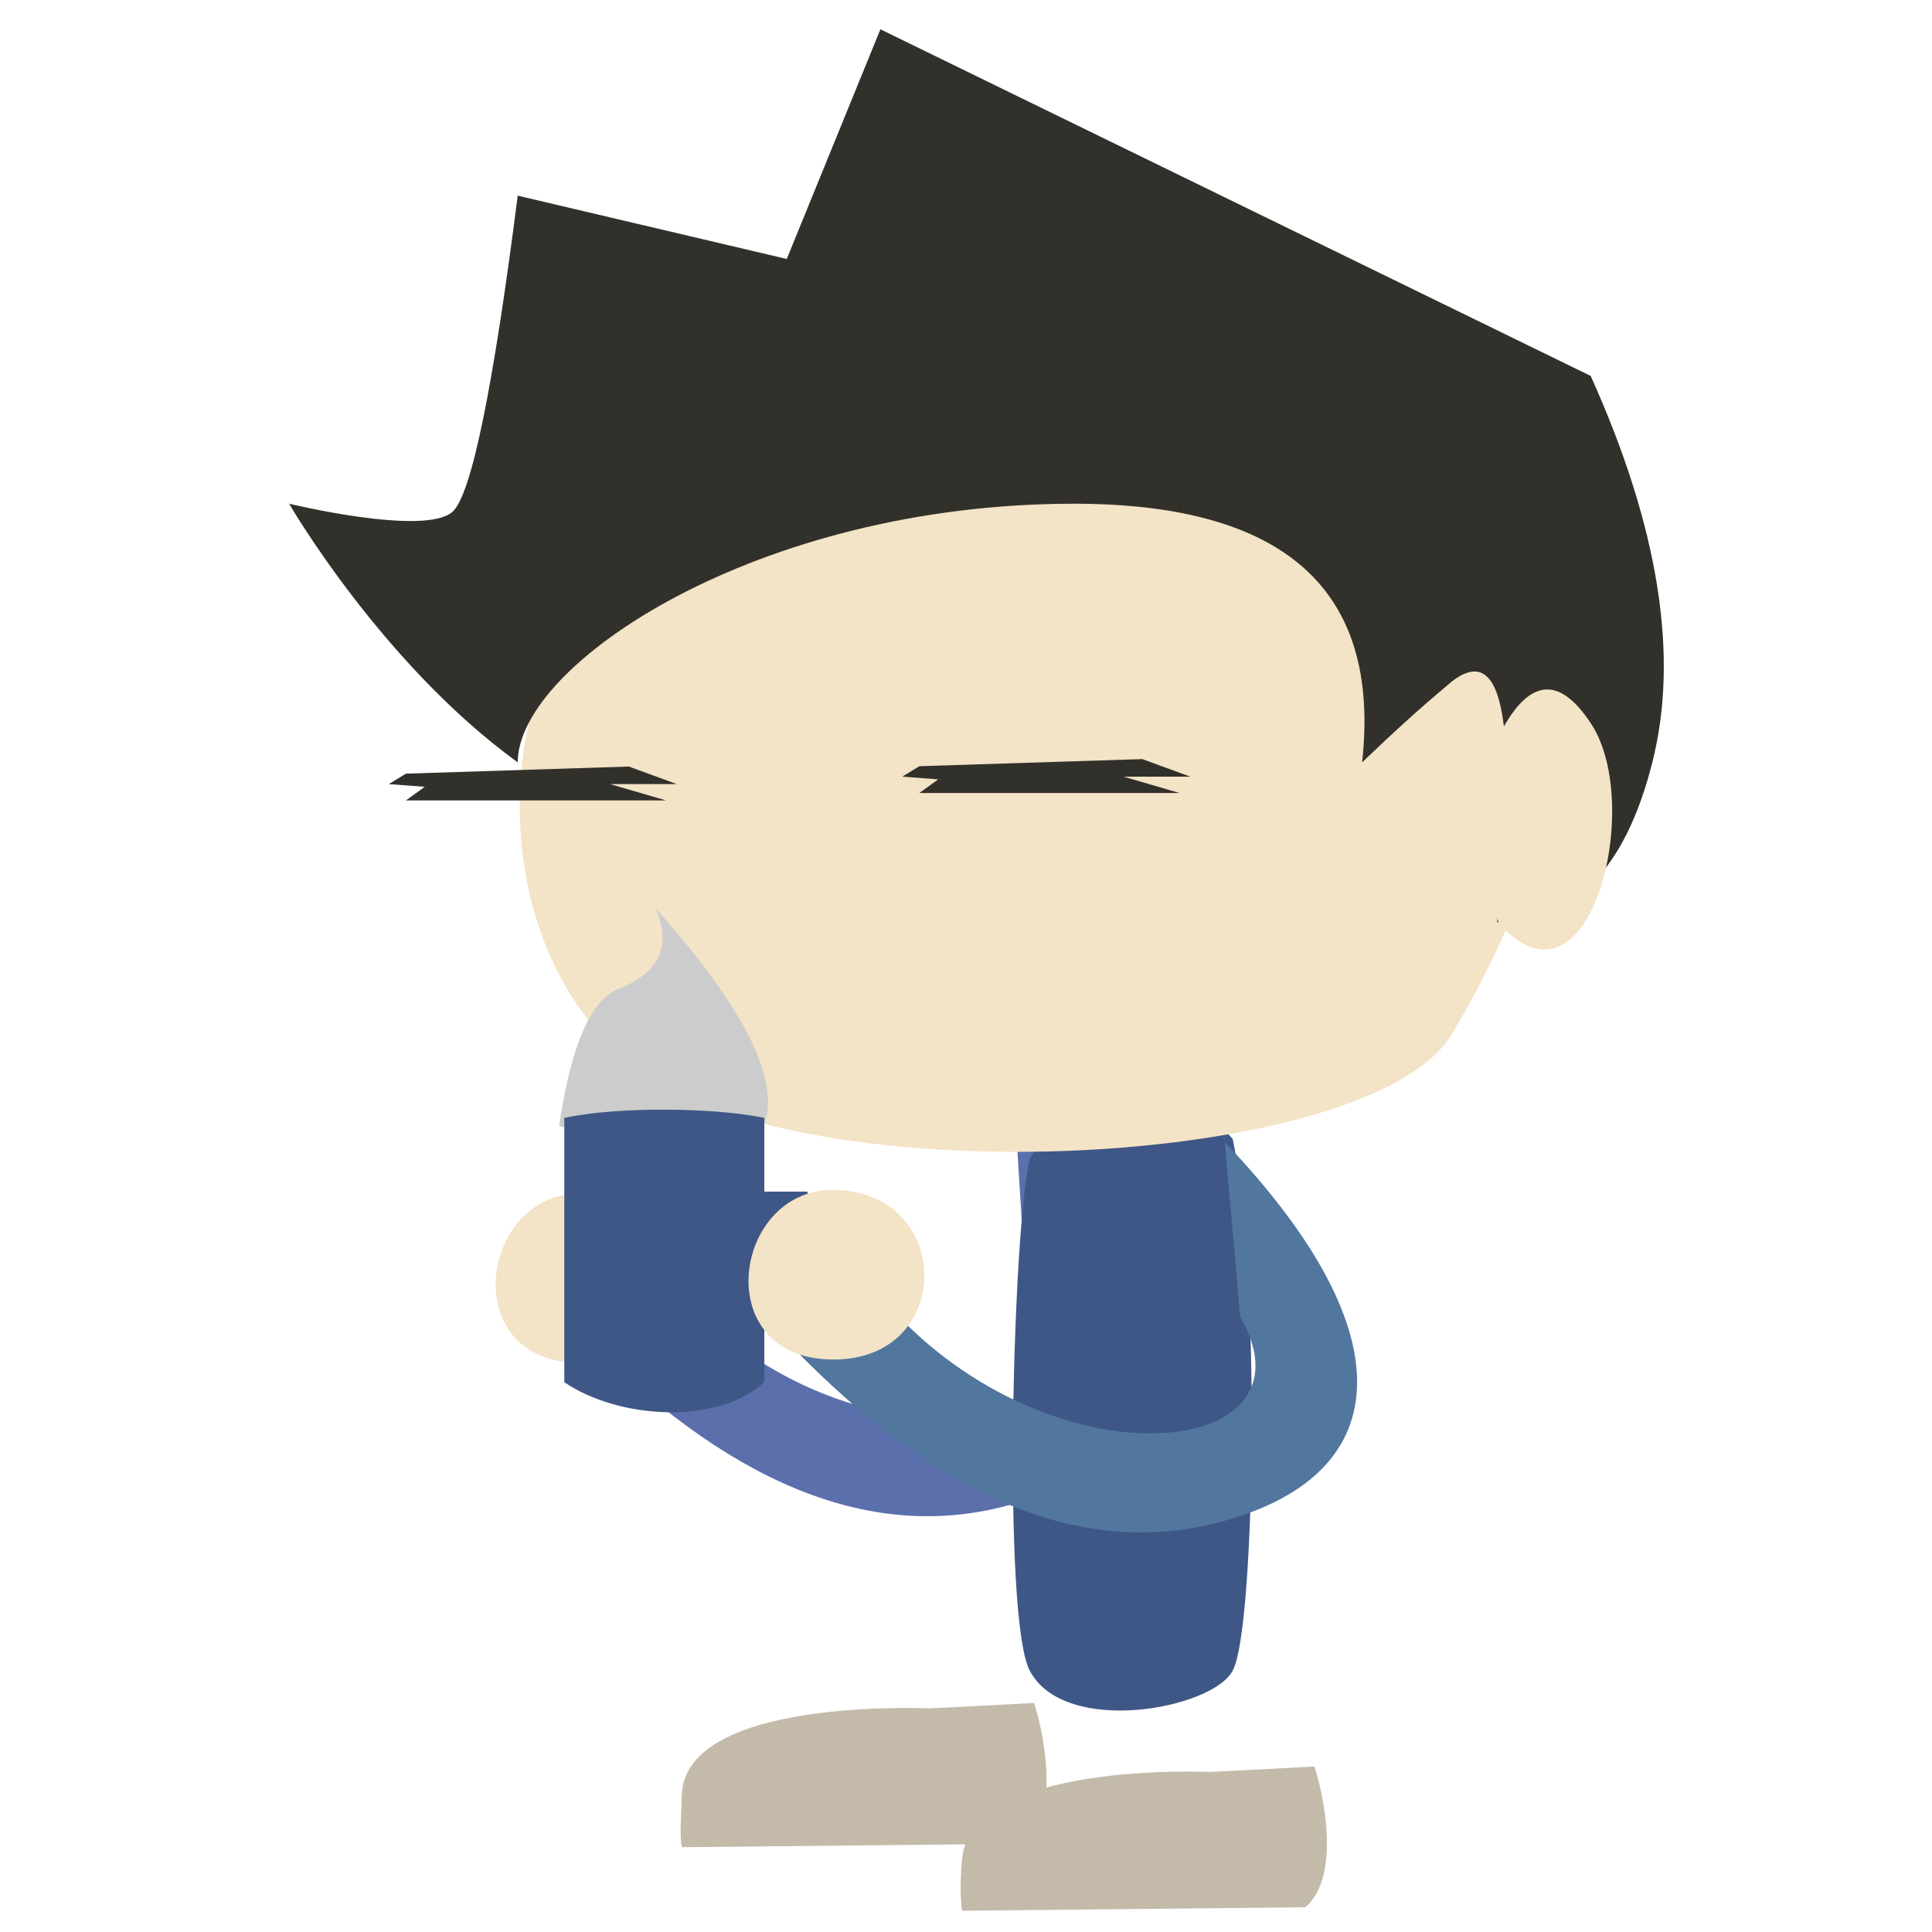 <?xml version="1.0" encoding="UTF-8" standalone="no"?>
<!-- Created with enve https://maurycyliebner.github.io -->

<svg xmlns="http://www.w3.org/2000/svg" xmlns:xlink="http://www.w3.org/1999/xlink" viewBox="0 0 200 200">
 <rect fill="#ffffff" width="200" height="200"/>
 <g transform="translate(130.707 163.72)">
  <g transform="translate(910.385 388.136)">
   <g transform="rotate(0)">
    <g transform="scale(1 1)">
     <g transform="skewX(0) skewY(0)">
      <g opacity="1" transform="translate(-130.707 -163.72)">
       <g>
        <g transform="translate(163.874 205.966)">
         <g transform="translate(-984.983 -457.257)">
          <g transform="rotate(0)">
           <g transform="scale(1 1)">
            <g transform="skewX(0) skewY(0)">
             <g opacity="1" transform="translate(-163.874 -205.966)">
              <path stroke-width="0" fill="url(#0x00000243f25eda10)" stroke="none" d="M134.51 206.885Q157.374 230.406 178.402 225.103C196.701 220.487 199.114 206.128 179.771 185.854L180.882 203.77C189.553 218.804 160.373 221.675 143.465 201.443Q143.465 201.443 134.51 206.885Z"/>
             </g>
            </g>
           </g>
          </g>
         </g>
        </g>
        <g transform="translate(113.218 249.089)">
         <g transform="translate(-934.202 -453.469)">
          <g transform="rotate(0)">
           <g transform="scale(1 1)">
            <g transform="skewX(0) skewY(0)">
             <g opacity="1" transform="translate(-113.218 -249.089)">
              <path stroke-width="0" fill="#c3baa9" stroke="none" d="M120.051 242.181C119.693 242.181 94.707 241.033 94.397 251.173C94.325 253.513 94.167 255.338 94.397 256.553L129.906 256.194C133.243 253.419 132.253 246.135 130.876 241.625Q120.41 242.181 120.051 242.181Z"/>
             </g>
            </g>
           </g>
          </g>
         </g>
        </g>
        <g transform="translate(141.033 205.989)">
         <g transform="translate(-934.202 -449.05)">
          <g transform="rotate(0)">
           <g transform="scale(1 1)">
            <g transform="skewX(0) skewY(0)">
             <g opacity="1" transform="translate(-141.033 -205.989)">
              <path stroke-width="0" fill="#3f5787" stroke="none" d="M130.413 180.872C128.664 188.143 127.575 228.446 130.413 233.855C134.024 240.735 149.402 237.807 151.424 233.855C153.741 229.809 154.35 192.444 151.424 178.819C144.149 170.514 134.416 174.061 130.413 180.872L130.413 180.872Z"/>
             </g>
            </g>
           </g>
          </g>
         </g>
        </g>
        <g transform="translate(75.164 191.804)">
         <g transform="translate(-925.131 -447.618)">
          <g transform="rotate(0)">
           <g transform="scale(0.985 0.985)">
            <g transform="skewX(0) skewY(0)">
             <g opacity="1" transform="translate(-75.164 -191.804)">
              <path stroke-width="0" fill="#f3e3c7" stroke="none" d="M74.75 182.891C64.263 182.891 61.768 200.606 74.75 200.716C87.732 200.827 87.508 182.891 74.75 182.891L74.75 182.891Z"/>
             </g>
            </g>
           </g>
          </g>
         </g>
        </g>
        <g transform="translate(113.2 249.089)">
         <g transform="translate(-905.181 -446.89)">
          <g transform="rotate(0)">
           <g transform="scale(1 1)">
            <g transform="skewX(0) skewY(0)">
             <g opacity="1" transform="translate(-113.2 -249.089)">
              <path stroke-width="0" fill="#c3baa9" stroke="none" d="M120.051 242.181C119.693 242.181 95.318 241.07 94.397 251.173Q94.085 254.595 94.397 256.553L129.906 256.194C133.243 253.419 132.253 246.135 130.876 241.625Q120.41 242.181 120.051 242.181Z"/>
             </g>
            </g>
           </g>
          </g>
         </g>
        </g>
        <g transform="translate(188.055 144.79)">
         <g transform="translate(-934.202 -449.05)">
          <g transform="rotate(0)">
           <g transform="scale(1 1)">
            <g transform="skewX(0) skewY(0)">
             <g opacity="1" transform="translate(-188.055 -144.79)">
              <path stroke-width="0" fill="none" stroke="#9a9071" d="M188.905 140.662Q184.864 147.541 189.163 148.917"/>
             </g>
            </g>
           </g>
          </g>
         </g>
        </g>
        <g transform="translate(163.743 205.883)">
         <g transform="translate(-962.875 -455.583)">
          <g transform="rotate(0)">
           <g transform="scale(1 1)">
            <g transform="skewX(0) skewY(0)">
             <g opacity="1" transform="translate(-163.743 -205.883)">
              <path stroke-width="0" fill="url(#0x00000243f195f8b0)" stroke="none" d="M134.51 206.885Q157.374 230.406 178.402 225.103C196.701 220.487 198.624 205.961 179.282 185.687L180.882 203.77C189.553 218.804 160.373 221.675 143.465 201.443Q143.465 201.443 134.51 206.885Z"/>
             </g>
            </g>
           </g>
          </g>
         </g>
        </g>
        <g transform="translate(135.144 138.905)">
         <g transform="translate(-938.072 -446.916)">
          <g transform="rotate(0)">
           <g transform="scale(1 1)">
            <g transform="skewX(0) skewY(0)">
             <g opacity="1" transform="translate(-135.144 -138.905)">
              <path stroke-width="0" fill="#f3e3c7" stroke="none" d="M91.436 117.116C77.108 129.39 77.069 163.022 99.277 172.611C121.484 182.201 170.404 178.475 177.971 165.855C190.317 145.263 197.468 117.116 168.927 104.98C139.662 92.536 105.765 104.842 91.436 117.116L91.436 117.116Z"/>
             </g>
            </g>
           </g>
          </g>
         </g>
        </g>
        <g transform="translate(129.56 101.239)">
         <g transform="translate(-938.862 -440.121)">
          <g transform="rotate(0)">
           <g transform="scale(1 1)">
            <g transform="skewX(0) skewY(0)">
             <g opacity="1" transform="translate(-129.56 -101.239)">
              <path stroke-width="0" fill="#32302a" stroke="none" d="M82.072 130.904C67.974 120.69 58.407 104.129 58.407 104.129C58.407 104.129 72.394 107.514 75.306 104.98Q78.219 102.445 82.072 72.24L109.922 78.793L119.616 55.018C119.616 55.018 193.143 90.9 193.143 90.9Q203.71 114.346 199.527 130.904Q195.345 147.461 183.457 147.461Q186.864 115.176 178.174 123.04Q174.267 126.301 169.483 130.904Q172.433 104.129 139.639 104.129C106.845 104.129 82.072 120.758 82.072 130.904L82.072 130.904Z"/>
             </g>
            </g>
           </g>
          </g>
         </g>
        </g>
        <g transform="translate(114.542 133.309)">
         <g transform="translate(-969.771 -440.339)">
          <g transform="rotate(0)">
           <g transform="scale(1.613 1.613)">
            <g transform="skewX(0) skewY(0)">
             <g opacity="1" transform="translate(-114.542 -133.309)">
              <path stroke-width="0" fill="#32302a" stroke="none" d="M106.398 132.678L120.705 132.222L123.782 133.348L119.498 133.348L123.09 134.396L106.398 134.396L107.608 133.523L105.301 133.348L106.398 132.678L106.398 132.678Z"/>
             </g>
            </g>
           </g>
          </g>
         </g>
        </g>
        <g transform="translate(114.542 133.309)">
         <g transform="translate(-916.618 -441.11)">
          <g transform="rotate(0)">
           <g transform="scale(1.613 1.613)">
            <g transform="skewX(0) skewY(0)">
             <g opacity="1" transform="translate(-114.542 -133.309)">
              <path stroke-width="0" fill="#32302a" stroke="none" d="M106.398 132.678L120.705 132.222L123.782 133.348L119.498 133.348L123.09 134.396L106.398 134.396L107.608 133.523L105.301 133.348L106.398 132.678L106.398 132.678Z"/>
             </g>
            </g>
           </g>
          </g>
         </g>
        </g>
        <g transform="translate(184.405 145.755)">
         <g transform="translate(-934.202 -449.05)">
          <g transform="rotate(0)">
           <g transform="scale(1 1)">
            <g transform="skewX(0) skewY(0)">
             <g opacity="1" transform="translate(-184.405 -145.755)">
              <path stroke-width="0" fill="#f3e3c7" stroke="none" d="M178.103 138.98Q183.013 127.403 188.538 135.85C194.063 144.297 188.354 166.88 179.081 156.586Q178.268 156.262 178.103 138.98Z"/>
             </g>
            </g>
           </g>
          </g>
         </g>
        </g>
        <g transform="translate(95.051 160.257)">
         <g transform="translate(-936.743 -441.791)">
          <g transform="rotate(0)">
           <g transform="scale(0.956 0.956)">
            <g transform="skewX(0) skewY(0)">
             <g opacity="1" transform="translate(-95.051 -160.257)">
              <path stroke-width="0" fill="#cccccc" stroke="none" d="M83.74 170.674Q85.648 157.65 90.139 155.854C94.63 154.058 95.978 151.138 94.181 147.097C104.286 158.436 108.104 166.464 105.633 171.179Q103.163 175.895 83.74 170.674L83.74 170.674Z"/>
             </g>
            </g>
           </g>
          </g>
         </g>
        </g>
        <g transform="translate(76.361 185.64)">
         <g transform="translate(-915.329 -443.243)">
          <g transform="rotate(0)">
           <g transform="scale(1.495 1.495)">
            <g transform="skewX(0) skewY(0)">
             <g opacity="1" transform="translate(-76.361 -185.64)">
              <path stroke-width="0" fill="url(#0x00000243f19601e0)" stroke="none" d="M67.665 175.738L67.665 194.033C71.298 196.54 78.204 197.072 81.516 194.033L81.516 189.75C82.131 189.932 83.593 189.966 84.509 189.75C85.214 187.535 85.273 183.088 84.483 180.837L81.516 180.837L81.516 175.738C78.306 175.043 71.481 174.903 67.665 175.738L67.665 175.738Z"/>
             </g>
            </g>
           </g>
          </g>
         </g>
        </g>
        <g transform="translate(75.164 191.804)">
         <g transform="translate(-898.963 -447.981)">
          <g transform="rotate(0)">
           <g transform="scale(0.985 0.985)">
            <g transform="skewX(0) skewY(0)">
             <g opacity="1" transform="translate(-75.164 -191.804)">
              <path stroke-width="0" fill="#f3e3c7" stroke="none" d="M74.75 182.891C64.263 182.891 61.768 200.606 74.75 200.716C87.732 200.827 87.508 182.891 74.75 182.891C74.75 182.891 74.75 182.891 74.75 182.891Z"/>
             </g>
            </g>
           </g>
          </g>
         </g>
        </g>
       </g>
      </g>
     </g>
    </g>
   </g>
  </g>
 </g>
 <defs>
  <linearGradient id="0x00000243f25e98e0">
   <stop stop-color="#93a3c1" offset="0"/>
   <stop stop-color="#5b6fac" offset="1"/>
  </linearGradient>
  <linearGradient id="0x00000243f25e9b00">
   <stop stop-color="#93a3c1" offset="0"/>
   <stop stop-color="#51779e" offset="1"/>
  </linearGradient>
  <linearGradient id="0x00000243f25e9d20">
   <stop stop-color="#8aa2d1" offset="0"/>
   <stop stop-color="#3f5787" offset="1"/>
  </linearGradient>
  <linearGradient x2="1" xlink:href="#0x00000243f25e98e0" x1="0" id="0x00000243f25eda10" gradientUnits="userSpaceOnUse" y2="0.5" y1="0.5"/>
  <linearGradient x2="1" xlink:href="#0x00000243f25e9b00" x1="0" id="0x00000243f195f8b0" gradientUnits="userSpaceOnUse" y2="0.5" y1="0.5"/>
  <linearGradient x2="1" xlink:href="#0x00000243f25e9d20" x1="0" id="0x00000243f19601e0" gradientUnits="userSpaceOnUse" y2="0.5" y1="0.5"/>
 </defs>
</svg>
